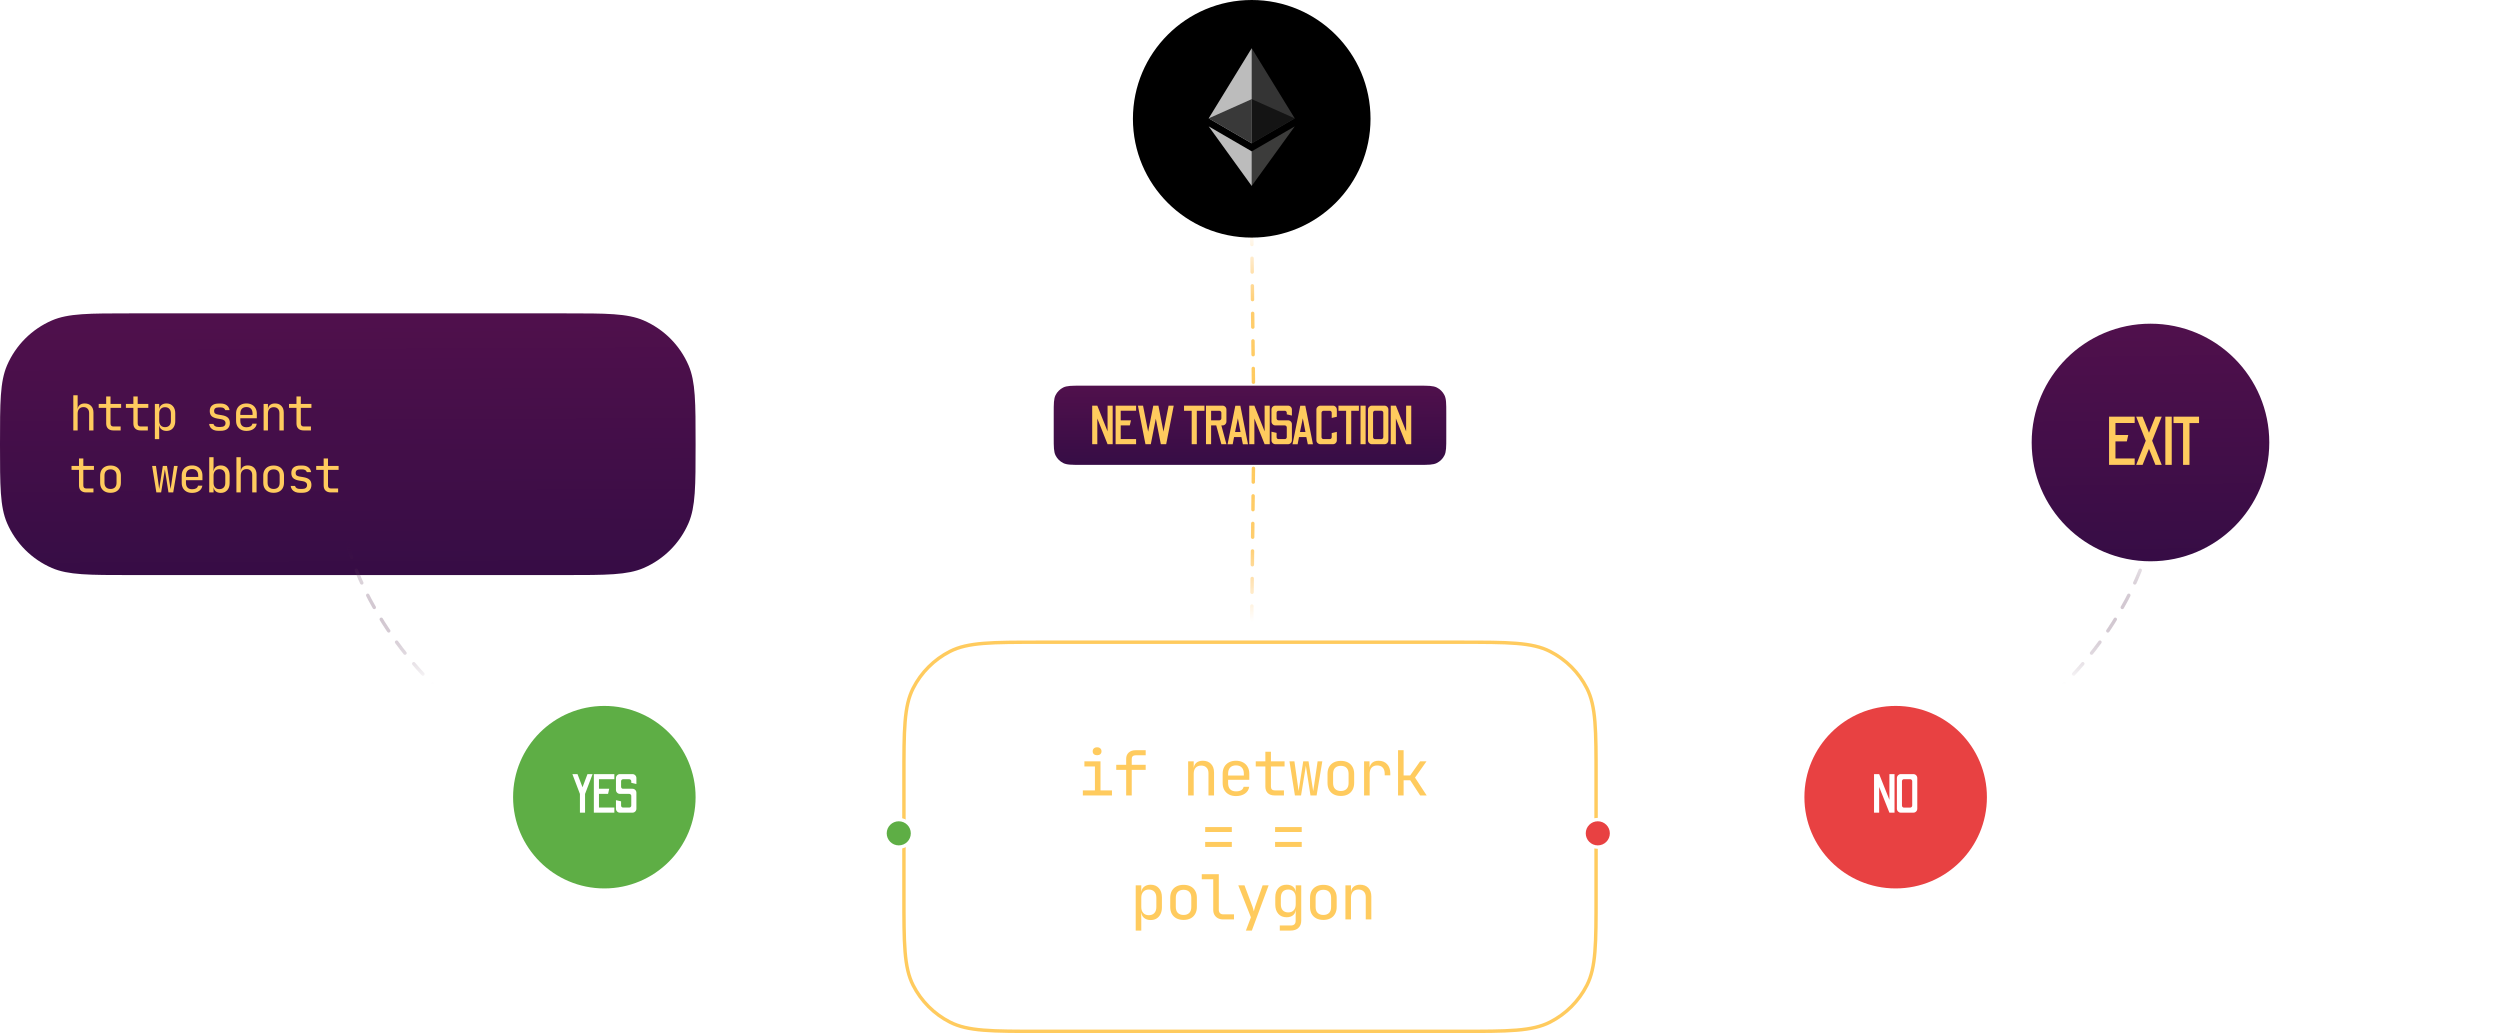 <svg width="726" height="300" viewBox="0 0 726 300" fill="none" xmlns="http://www.w3.org/2000/svg">
<mask id="mask0_29_25" style="mask-type:alpha" maskUnits="userSpaceOnUse" x="0" y="0" width="726" height="300">
<rect width="726" height="300" fill="#D9D9D9"/>
</mask>
<g mask="url(#mask0_29_25)">
</g>
<path d="M262.5 226C262.5 218.991 262.5 213.764 262.839 209.621C263.177 205.483 263.85 202.469 265.17 199.877C267.519 195.267 271.267 191.519 275.877 189.17C278.469 187.85 281.483 187.177 285.621 186.839C289.764 186.5 294.991 186.5 302 186.5H424C431.009 186.5 436.236 186.5 440.379 186.839C444.517 187.177 447.531 187.85 450.123 189.17C454.733 191.519 458.481 195.267 460.83 199.877C462.15 202.469 462.823 205.483 463.161 209.621C463.5 213.764 463.5 218.991 463.5 226V260C463.5 267.009 463.5 272.236 463.161 276.379C462.823 280.517 462.15 283.531 460.83 286.123C458.481 290.733 454.733 294.481 450.123 296.83C447.531 298.15 444.517 298.823 440.379 299.161C436.236 299.5 431.009 299.5 424 299.5H302C294.991 299.5 289.764 299.5 285.621 299.161C281.483 298.823 278.469 298.15 275.877 296.83C271.267 294.481 267.519 290.733 265.17 286.123C263.85 283.531 263.177 280.517 262.839 276.379C262.5 272.236 262.5 267.009 262.5 260V226Z" stroke="#FFCB5E"/>
<path fill-rule="evenodd" clip-rule="evenodd" d="M0 129C0 116.882 0 110.823 2.056 106.071C4.581 100.236 9.236 95.582 15.071 93.056C19.823 91 25.882 91 38 91H164C176.118 91 182.177 91 186.929 93.056C192.764 95.582 197.419 100.236 199.944 106.071C202 110.823 202 116.882 202 129C202 141.118 202 147.177 199.944 151.929C197.419 157.764 192.764 162.419 186.929 164.944C182.177 167 176.118 167 164 167H38C25.882 167 19.823 167 15.071 164.944C9.236 162.419 4.581 157.764 2.056 151.929C0 147.177 0 141.118 0 129Z" fill="url(#paint0_linear_29_25)"/>
<path d="M314.458 231V229.524H317.968V222.576H314.908V221.1H319.588V229.524H322.918V231H314.458ZM318.598 219.318C318.202 219.318 317.89 219.216 317.662 219.012C317.434 218.808 317.32 218.532 317.32 218.184C317.32 217.824 317.434 217.542 317.662 217.338C317.89 217.122 318.202 217.014 318.598 217.014C318.994 217.014 319.306 217.122 319.534 217.338C319.762 217.542 319.876 217.824 319.876 218.184C319.876 218.532 319.762 218.808 319.534 219.012C319.306 219.216 318.994 219.318 318.598 219.318ZM327.038 231V223.566H324.158V222.09H327.038V220.38C327.038 219.6 327.284 218.988 327.776 218.544C328.268 218.088 328.946 217.86 329.81 217.86H332.708V219.336H329.81C329.438 219.336 329.15 219.426 328.946 219.606C328.754 219.774 328.658 220.032 328.658 220.38V222.09H332.708V223.566H328.658V231H327.038ZM345.034 231V221.1H346.654V222.99H346.996L346.654 223.368C346.654 222.588 346.888 221.988 347.356 221.568C347.824 221.136 348.472 220.92 349.3 220.92C350.296 220.92 351.088 221.226 351.676 221.838C352.264 222.45 352.558 223.284 352.558 224.34V231H350.938V224.52C350.938 223.812 350.746 223.272 350.362 222.9C349.99 222.516 349.48 222.324 348.832 222.324C348.16 222.324 347.626 222.528 347.23 222.936C346.846 223.344 346.654 223.932 346.654 224.7V231H345.034ZM358.928 231.18C358.148 231.18 357.464 231.024 356.876 230.712C356.3 230.4 355.85 229.962 355.526 229.398C355.214 228.822 355.058 228.156 355.058 227.4V224.7C355.058 223.932 355.214 223.266 355.526 222.702C355.85 222.138 356.3 221.7 356.876 221.388C357.464 221.076 358.148 220.92 358.928 220.92C359.708 220.92 360.386 221.076 360.962 221.388C361.55 221.7 362 222.138 362.312 222.702C362.636 223.266 362.798 223.932 362.798 224.7V226.446H356.642V227.4C356.642 228.18 356.84 228.78 357.236 229.2C357.632 229.608 358.196 229.812 358.928 229.812C359.552 229.812 360.056 229.704 360.44 229.488C360.824 229.26 361.058 228.924 361.142 228.48H362.762C362.654 229.308 362.246 229.968 361.538 230.46C360.842 230.94 359.972 231.18 358.928 231.18ZM361.214 225.366V224.7C361.214 223.92 361.016 223.32 360.62 222.9C360.236 222.48 359.672 222.27 358.928 222.27C358.196 222.27 357.632 222.48 357.236 222.9C356.84 223.32 356.642 223.92 356.642 224.7V225.222H361.34L361.214 225.366ZM370.159 231C369.307 231 368.641 230.772 368.161 230.316C367.693 229.86 367.459 229.218 367.459 228.39V222.576H364.669V221.1H367.459V218.31H369.079V221.1H373.039V222.576H369.079V228.39C369.079 229.146 369.439 229.524 370.159 229.524H372.859V231H370.159ZM376.043 231L374.459 221.1H375.899L376.889 228.12C376.925 228.384 376.961 228.672 376.997 228.984C377.045 229.284 377.081 229.536 377.105 229.74C377.129 229.536 377.165 229.284 377.213 228.984C377.273 228.672 377.321 228.384 377.357 228.12L378.455 221.1H380.003L381.101 228.12C381.137 228.384 381.179 228.672 381.227 228.984C381.287 229.284 381.329 229.536 381.353 229.74C381.377 229.536 381.413 229.284 381.461 228.984C381.521 228.672 381.569 228.384 381.605 228.12L382.631 221.1H383.999L382.343 231H380.561L379.499 224.16C379.451 223.824 379.397 223.488 379.337 223.152C379.277 222.816 379.235 222.552 379.211 222.36C379.187 222.552 379.151 222.816 379.103 223.152C379.055 223.488 379.001 223.824 378.941 224.16L377.825 231H376.043ZM389.379 231.144C388.587 231.144 387.903 230.994 387.327 230.694C386.751 230.394 386.301 229.962 385.977 229.398C385.665 228.822 385.509 228.144 385.509 227.364V224.736C385.509 223.944 385.665 223.266 385.977 222.702C386.301 222.138 386.751 221.706 387.327 221.406C387.903 221.106 388.587 220.956 389.379 220.956C390.171 220.956 390.855 221.106 391.431 221.406C392.007 221.706 392.451 222.138 392.763 222.702C393.087 223.266 393.249 223.938 393.249 224.718V227.364C393.249 228.144 393.087 228.822 392.763 229.398C392.451 229.962 392.007 230.394 391.431 230.694C390.855 230.994 390.171 231.144 389.379 231.144ZM389.379 229.704C390.087 229.704 390.639 229.506 391.035 229.11C391.431 228.714 391.629 228.132 391.629 227.364V224.736C391.629 223.968 391.431 223.386 391.035 222.99C390.639 222.594 390.087 222.396 389.379 222.396C388.683 222.396 388.131 222.594 387.723 222.99C387.327 223.386 387.129 223.968 387.129 224.736V227.364C387.129 228.132 387.327 228.714 387.723 229.11C388.131 229.506 388.683 229.704 389.379 229.704ZM396.127 231V221.1H397.711V222.99H398.089L397.567 224.16C397.567 223.092 397.795 222.288 398.251 221.748C398.719 221.196 399.409 220.92 400.321 220.92C401.365 220.92 402.193 221.25 402.805 221.91C403.429 222.558 403.741 223.44 403.741 224.556V225.15H402.121V224.7C402.121 223.92 401.929 223.326 401.545 222.918C401.173 222.498 400.639 222.288 399.943 222.288C399.259 222.288 398.719 222.498 398.323 222.918C397.939 223.338 397.747 223.932 397.747 224.7V231H396.127ZM405.989 231V217.86H407.609V225.186H409.517L412.397 221.1H414.251L410.921 225.816L414.305 231H412.415L409.535 226.59H407.609V231H405.989ZM349.983 241.62V240.18H357.723V241.62H349.983ZM349.983 245.94V244.5H357.723V245.94H349.983ZM370.284 241.62V240.18H378.024V241.62H370.284ZM370.284 245.94V244.5H378.024V245.94H370.284ZM329.809 270.24V257.1H331.429V258.99H331.753L331.429 259.368C331.429 258.612 331.675 258.018 332.167 257.586C332.671 257.142 333.331 256.92 334.147 256.92C335.143 256.92 335.935 257.25 336.523 257.91C337.123 258.558 337.423 259.452 337.423 260.592V263.49C337.423 264.246 337.285 264.9 337.009 265.452C336.745 266.004 336.367 266.43 335.875 266.73C335.395 267.03 334.819 267.18 334.147 267.18C333.343 267.18 332.689 266.958 332.185 266.514C331.681 266.07 331.429 265.476 331.429 264.732L331.753 265.11H331.393L331.429 267.36V270.24H329.809ZM333.607 265.776C334.291 265.776 334.825 265.572 335.209 265.164C335.605 264.756 335.803 264.168 335.803 263.4V260.7C335.803 259.932 335.605 259.344 335.209 258.936C334.825 258.528 334.291 258.324 333.607 258.324C332.947 258.324 332.419 258.534 332.023 258.954C331.627 259.374 331.429 259.956 331.429 260.7V263.4C331.429 264.144 331.627 264.726 332.023 265.146C332.419 265.566 332.947 265.776 333.607 265.776ZM343.703 267.144C342.911 267.144 342.227 266.994 341.651 266.694C341.075 266.394 340.625 265.962 340.301 265.398C339.989 264.822 339.833 264.144 339.833 263.364V260.736C339.833 259.944 339.989 259.266 340.301 258.702C340.625 258.138 341.075 257.706 341.651 257.406C342.227 257.106 342.911 256.956 343.703 256.956C344.495 256.956 345.179 257.106 345.755 257.406C346.331 257.706 346.775 258.138 347.087 258.702C347.411 259.266 347.573 259.938 347.573 260.718V263.364C347.573 264.144 347.411 264.822 347.087 265.398C346.775 265.962 346.331 266.394 345.755 266.694C345.179 266.994 344.495 267.144 343.703 267.144ZM343.703 265.704C344.411 265.704 344.963 265.506 345.359 265.11C345.755 264.714 345.953 264.132 345.953 263.364V260.736C345.953 259.968 345.755 259.386 345.359 258.99C344.963 258.594 344.411 258.396 343.703 258.396C343.007 258.396 342.455 258.594 342.047 258.99C341.651 259.386 341.453 259.968 341.453 260.736V263.364C341.453 264.132 341.651 264.714 342.047 265.11C342.455 265.506 343.007 265.704 343.703 265.704ZM355.203 267C354.627 267 354.123 266.886 353.691 266.658C353.259 266.43 352.923 266.106 352.683 265.686C352.443 265.266 352.323 264.774 352.323 264.21V255.336H348.993V253.86H353.943V264.21C353.943 264.618 354.057 264.942 354.285 265.182C354.513 265.41 354.819 265.524 355.203 265.524H358.353V267H355.203ZM361.808 270.24L363.266 266.388L359.594 257.1H361.394L363.698 263.22C363.782 263.424 363.86 263.67 363.932 263.958C364.004 264.234 364.064 264.468 364.112 264.66C364.16 264.468 364.22 264.234 364.292 263.958C364.364 263.67 364.436 263.424 364.508 263.22L366.668 257.1H368.414L363.536 270.24H361.808ZM371.652 270.24V268.764H374.802C375.306 268.764 375.672 268.65 375.9 268.422C376.14 268.194 376.26 267.84 376.26 267.36V266.1L376.296 264.3H375.972L376.278 264.03C376.278 264.75 376.038 265.32 375.558 265.74C375.078 266.16 374.436 266.37 373.632 266.37C372.612 266.37 371.808 266.04 371.22 265.38C370.632 264.708 370.338 263.808 370.338 262.68V260.592C370.338 259.464 370.632 258.57 371.22 257.91C371.808 257.25 372.612 256.92 373.632 256.92C374.436 256.92 375.078 257.13 375.558 257.55C376.038 257.97 376.278 258.54 376.278 259.26L375.972 258.99H376.278V257.1H377.88V267.36C377.88 268.248 377.604 268.95 377.052 269.466C376.512 269.982 375.756 270.24 374.784 270.24H371.652ZM374.118 264.966C374.79 264.966 375.318 264.756 375.702 264.336C376.086 263.916 376.278 263.334 376.278 262.59V260.7C376.278 259.956 376.086 259.374 375.702 258.954C375.318 258.534 374.79 258.324 374.118 258.324C373.434 258.324 372.9 258.528 372.516 258.936C372.144 259.344 371.958 259.932 371.958 260.7V262.59C371.958 263.358 372.144 263.946 372.516 264.354C372.9 264.762 373.434 264.966 374.118 264.966ZM384.304 267.144C383.512 267.144 382.828 266.994 382.252 266.694C381.676 266.394 381.226 265.962 380.902 265.398C380.59 264.822 380.434 264.144 380.434 263.364V260.736C380.434 259.944 380.59 259.266 380.902 258.702C381.226 258.138 381.676 257.706 382.252 257.406C382.828 257.106 383.512 256.956 384.304 256.956C385.096 256.956 385.78 257.106 386.356 257.406C386.932 257.706 387.376 258.138 387.688 258.702C388.012 259.266 388.174 259.938 388.174 260.718V263.364C388.174 264.144 388.012 264.822 387.688 265.398C387.376 265.962 386.932 266.394 386.356 266.694C385.78 266.994 385.096 267.144 384.304 267.144ZM384.304 265.704C385.012 265.704 385.564 265.506 385.96 265.11C386.356 264.714 386.554 264.132 386.554 263.364V260.736C386.554 259.968 386.356 259.386 385.96 258.99C385.564 258.594 385.012 258.396 384.304 258.396C383.608 258.396 383.056 258.594 382.648 258.99C382.252 259.386 382.054 259.968 382.054 260.736V263.364C382.054 264.132 382.252 264.714 382.648 265.11C383.056 265.506 383.608 265.704 384.304 265.704ZM390.71 267V257.1H392.33V258.99H392.672L392.33 259.368C392.33 258.588 392.564 257.988 393.032 257.568C393.5 257.136 394.148 256.92 394.976 256.92C395.972 256.92 396.764 257.226 397.352 257.838C397.94 258.45 398.234 259.284 398.234 260.34V267H396.614V260.52C396.614 259.812 396.422 259.272 396.038 258.9C395.666 258.516 395.156 258.324 394.508 258.324C393.836 258.324 393.302 258.528 392.906 258.936C392.522 259.344 392.33 259.932 392.33 260.7V267H390.71Z" fill="#FFCB5E"/>
<circle cx="261" cy="242" r="4" fill="#5EAE45" stroke="white"/>
<path d="M101 158C101 158 118.809 242 255 242" stroke="url(#paint1_linear_29_25)" stroke-linecap="round" stroke-linejoin="round" stroke-dasharray="4"/>
<circle cx="175.5" cy="231.5" r="26.5" fill="#5EAE45"/>
<path d="M168.411 236V230.56L166.219 224.8H167.707L169.163 228.624L170.603 224.8H172.091L169.899 230.56V236H168.411ZM172.453 236V224.8H178.405V226.272H173.941V229.056H176.917L176.581 230.544H173.941V234.512H178.405V236H172.453ZM180.026 236C179.706 236 179.434 235.888 179.21 235.664C178.986 235.44 178.874 235.168 178.874 234.848V232.368L180.362 232.704V233.936C180.362 234.096 180.415 234.235 180.522 234.352C180.639 234.459 180.773 234.512 180.922 234.512H182.746C182.906 234.512 183.039 234.459 183.146 234.352C183.263 234.235 183.322 234.096 183.322 233.936V231.12C183.322 230.96 183.263 230.827 183.146 230.72C183.039 230.603 182.906 230.544 182.746 230.544H180.026C179.706 230.544 179.434 230.432 179.21 230.208C178.986 229.984 178.874 229.712 178.874 229.392V225.952C178.874 225.632 178.986 225.36 179.21 225.136C179.434 224.912 179.706 224.8 180.026 224.8H183.658C183.978 224.8 184.25 224.912 184.474 225.136C184.698 225.36 184.81 225.632 184.81 225.952V227.68L183.322 227.328V226.864C183.322 226.704 183.263 226.571 183.146 226.464C183.039 226.347 182.906 226.288 182.746 226.288H180.922C180.773 226.288 180.639 226.347 180.522 226.464C180.415 226.571 180.362 226.704 180.362 226.864V228.48C180.362 228.64 180.415 228.779 180.522 228.896C180.639 229.003 180.773 229.056 180.922 229.056H183.658C183.978 229.056 184.25 229.168 184.474 229.392C184.698 229.616 184.81 229.888 184.81 230.208V234.848C184.81 235.168 184.698 235.44 184.474 235.664C184.25 235.888 183.978 236 183.658 236H180.026Z" fill="white"/>
<circle r="4" transform="matrix(-1 0 0 1 464 242)" fill="#E84142" stroke="white"/>
<path d="M624 158C624 158 606.191 242 470 242" stroke="url(#paint2_linear_29_25)" stroke-linecap="round" stroke-linejoin="round" stroke-dasharray="4"/>
<circle cx="550.5" cy="231.5" r="26.5" fill="#E84142"/>
<path d="M544.219 236V224.8H545.707L548.683 232.272V224.8H550.171V236H548.683L545.707 228.528V236H544.219ZM551.979 236C551.681 236 551.419 235.888 551.195 235.664C550.971 235.44 550.859 235.163 550.859 234.832V225.968C550.859 225.637 550.971 225.36 551.195 225.136C551.419 224.912 551.681 224.8 551.979 224.8H555.611C555.953 224.8 556.23 224.912 556.443 225.136C556.667 225.36 556.779 225.637 556.779 225.968V234.832C556.779 235.163 556.667 235.44 556.443 235.664C556.23 235.888 555.953 236 555.611 236H551.979ZM552.891 234.528H554.699C554.881 234.528 555.025 234.469 555.131 234.352C555.249 234.235 555.307 234.091 555.307 233.92V226.88C555.307 226.699 555.249 226.555 555.131 226.448C555.025 226.331 554.881 226.272 554.699 226.272H552.891C552.742 226.272 552.609 226.331 552.491 226.448C552.385 226.555 552.331 226.699 552.331 226.88V233.92C552.331 234.091 552.385 234.235 552.491 234.352C552.609 234.469 552.742 234.528 552.891 234.528Z" fill="white"/>
<path d="M21.288 125V114.78H22.548V117.3V118.77H22.814L22.548 119.064C22.548 118.457 22.73 117.991 23.094 117.664C23.458 117.328 23.962 117.16 24.606 117.16C25.381 117.16 25.997 117.398 26.454 117.874C26.911 118.35 27.14 118.999 27.14 119.82V125H25.88V119.96C25.88 119.409 25.731 118.985 25.432 118.686C25.143 118.378 24.746 118.224 24.242 118.224C23.719 118.224 23.304 118.387 22.996 118.714C22.697 119.041 22.548 119.503 22.548 120.1V125H21.288ZM32.934 125C32.272 125 31.754 124.823 31.381 124.468C31.017 124.113 30.834 123.614 30.834 122.97V118.448H28.665V117.3H30.834V115.13H32.094V117.3H35.175V118.448H32.094V122.97C32.094 123.558 32.374 123.852 32.934 123.852H35.035V125H32.934ZM40.829 125C40.166 125 39.648 124.823 39.275 124.468C38.911 124.113 38.729 123.614 38.729 122.97V118.448H36.559V117.3H38.729V115.13H39.989V117.3H43.069V118.448H39.989V122.97C39.989 123.558 40.269 123.852 40.829 123.852H42.929V125H40.829ZM44.972 127.52V117.3H46.232V118.77H46.484L46.232 119.064C46.232 118.476 46.423 118.014 46.806 117.678C47.198 117.333 47.711 117.16 48.346 117.16C49.12 117.16 49.736 117.417 50.194 117.93C50.66 118.434 50.894 119.129 50.894 120.016V122.27C50.894 122.858 50.786 123.367 50.572 123.796C50.366 124.225 50.072 124.557 49.69 124.79C49.316 125.023 48.868 125.14 48.346 125.14C47.72 125.14 47.212 124.967 46.82 124.622C46.428 124.277 46.232 123.815 46.232 123.236L46.484 123.53H46.204L46.232 125.28V127.52H44.972ZM47.926 124.048C48.458 124.048 48.873 123.889 49.172 123.572C49.48 123.255 49.634 122.797 49.634 122.2V120.1C49.634 119.503 49.48 119.045 49.172 118.728C48.873 118.411 48.458 118.252 47.926 118.252C47.412 118.252 47.002 118.415 46.694 118.742C46.386 119.069 46.232 119.521 46.232 120.1V122.2C46.232 122.779 46.386 123.231 46.694 123.558C47.002 123.885 47.412 124.048 47.926 124.048ZM63.435 125.112C62.912 125.112 62.455 125.033 62.063 124.874C61.68 124.706 61.372 124.473 61.139 124.174C60.915 123.875 60.779 123.521 60.733 123.11H61.993C62.049 123.381 62.198 123.595 62.441 123.754C62.693 123.913 63.024 123.992 63.435 123.992H64.023C64.517 123.992 64.886 123.894 65.129 123.698C65.371 123.493 65.493 123.222 65.493 122.886C65.493 122.559 65.381 122.303 65.157 122.116C64.942 121.92 64.62 121.789 64.191 121.724L63.155 121.556C62.399 121.425 61.834 121.192 61.461 120.856C61.097 120.511 60.915 120.011 60.915 119.358C60.915 118.667 61.134 118.135 61.573 117.762C62.011 117.379 62.669 117.188 63.547 117.188H64.079C64.816 117.188 65.409 117.361 65.857 117.706C66.305 118.051 66.575 118.518 66.669 119.106H65.409C65.353 118.863 65.213 118.672 64.989 118.532C64.765 118.383 64.461 118.308 64.079 118.308H63.547C63.071 118.308 62.721 118.397 62.497 118.574C62.282 118.751 62.175 119.017 62.175 119.372C62.175 119.689 62.268 119.923 62.455 120.072C62.641 120.221 62.935 120.329 63.337 120.394L64.373 120.562C65.203 120.693 65.805 120.935 66.179 121.29C66.561 121.645 66.753 122.158 66.753 122.83C66.753 123.539 66.524 124.099 66.067 124.51C65.619 124.911 64.937 125.112 64.023 125.112H63.435ZM71.567 125.14C70.96 125.14 70.428 125.019 69.971 124.776C69.523 124.533 69.173 124.193 68.921 123.754C68.678 123.306 68.557 122.788 68.557 122.2V120.1C68.557 119.503 68.678 118.985 68.921 118.546C69.173 118.107 69.523 117.767 69.971 117.524C70.428 117.281 70.96 117.16 71.567 117.16C72.174 117.16 72.701 117.281 73.149 117.524C73.606 117.767 73.957 118.107 74.199 118.546C74.451 118.985 74.577 119.503 74.577 120.1V121.458H69.789V122.2C69.789 122.807 69.943 123.273 70.251 123.6C70.559 123.917 70.998 124.076 71.567 124.076C72.052 124.076 72.445 123.992 72.743 123.824C73.042 123.647 73.224 123.385 73.289 123.04H74.549C74.465 123.684 74.148 124.197 73.597 124.58C73.056 124.953 72.379 125.14 71.567 125.14ZM73.345 120.618V120.1C73.345 119.493 73.191 119.027 72.883 118.7C72.585 118.373 72.146 118.21 71.567 118.21C70.998 118.21 70.559 118.373 70.251 118.7C69.943 119.027 69.789 119.493 69.789 120.1V120.506H73.443L73.345 120.618ZM76.55 125V117.3H77.81V118.77H78.076L77.81 119.064C77.81 118.457 77.992 117.991 78.356 117.664C78.72 117.328 79.224 117.16 79.868 117.16C80.642 117.16 81.258 117.398 81.716 117.874C82.173 118.35 82.402 118.999 82.402 119.82V125H81.142V119.96C81.142 119.409 80.992 118.989 80.694 118.7C80.404 118.401 80.008 118.252 79.504 118.252C78.981 118.252 78.566 118.411 78.258 118.728C77.959 119.045 77.81 119.503 77.81 120.1V125H76.55ZM88.196 125C87.534 125 87.016 124.823 86.642 124.468C86.278 124.113 86.096 123.614 86.096 122.97V118.448H83.926V117.3H86.096V115.13H87.356V117.3H90.436V118.448H87.356V122.97C87.356 123.558 87.636 123.852 88.196 123.852H90.296V125H88.196ZM25.04 143C24.377 143 23.859 142.823 23.486 142.468C23.122 142.113 22.94 141.614 22.94 140.97V136.448H20.77V135.3H22.94V133.13H24.2V135.3H27.28V136.448H24.2V140.97C24.2 141.558 24.48 141.852 25.04 141.852H27.14V143H25.04ZM32.094 143.112C31.479 143.112 30.947 142.995 30.498 142.762C30.05 142.529 29.701 142.193 29.448 141.754C29.206 141.306 29.084 140.779 29.084 140.172V138.128C29.084 137.512 29.206 136.985 29.448 136.546C29.701 136.107 30.05 135.771 30.498 135.538C30.947 135.305 31.479 135.188 32.094 135.188C32.711 135.188 33.242 135.305 33.691 135.538C34.139 135.771 34.484 136.107 34.727 136.546C34.978 136.985 35.105 137.507 35.105 138.114V140.172C35.105 140.779 34.978 141.306 34.727 141.754C34.484 142.193 34.139 142.529 33.691 142.762C33.242 142.995 32.711 143.112 32.094 143.112ZM32.094 141.992C32.645 141.992 33.075 141.838 33.383 141.53C33.691 141.222 33.844 140.769 33.844 140.172V138.128C33.844 137.531 33.691 137.078 33.383 136.77C33.075 136.462 32.645 136.308 32.094 136.308C31.553 136.308 31.124 136.462 30.806 136.77C30.498 137.078 30.345 137.531 30.345 138.128V140.172C30.345 140.769 30.498 141.222 30.806 141.53C31.124 141.838 31.553 141.992 32.094 141.992ZM45.406 143L44.174 135.3H45.294L46.064 140.76C46.092 140.965 46.12 141.189 46.148 141.432C46.185 141.665 46.213 141.861 46.232 142.02C46.25 141.861 46.278 141.665 46.316 141.432C46.362 141.189 46.4 140.965 46.428 140.76L47.282 135.3H48.486L49.34 140.76C49.368 140.965 49.4 141.189 49.438 141.432C49.484 141.665 49.517 141.861 49.536 142.02C49.554 141.861 49.582 141.665 49.62 141.432C49.666 141.189 49.704 140.965 49.732 140.76L50.53 135.3H51.594L50.306 143H48.92L48.094 137.68C48.056 137.419 48.014 137.157 47.968 136.896C47.921 136.635 47.888 136.429 47.87 136.28C47.851 136.429 47.823 136.635 47.786 136.896C47.748 137.157 47.706 137.419 47.66 137.68L46.792 143H45.406ZM55.778 143.14C55.172 143.14 54.639 143.019 54.182 142.776C53.734 142.533 53.384 142.193 53.132 141.754C52.889 141.306 52.768 140.788 52.768 140.2V138.1C52.768 137.503 52.889 136.985 53.132 136.546C53.384 136.107 53.734 135.767 54.182 135.524C54.639 135.281 55.172 135.16 55.778 135.16C56.385 135.16 56.912 135.281 57.36 135.524C57.818 135.767 58.167 136.107 58.41 136.546C58.662 136.985 58.788 137.503 58.788 138.1V139.458H54V140.2C54 140.807 54.154 141.273 54.462 141.6C54.77 141.917 55.209 142.076 55.778 142.076C56.264 142.076 56.656 141.992 56.954 141.824C57.253 141.647 57.435 141.385 57.5 141.04H58.76C58.676 141.684 58.359 142.197 57.808 142.58C57.267 142.953 56.59 143.14 55.778 143.14ZM57.556 138.618V138.1C57.556 137.493 57.402 137.027 57.094 136.7C56.795 136.373 56.357 136.21 55.778 136.21C55.209 136.21 54.77 136.373 54.462 136.7C54.154 137.027 54 137.493 54 138.1V138.506H57.654L57.556 138.618ZM64.121 143.14C63.486 143.14 62.977 142.972 62.595 142.636C62.212 142.291 62.021 141.824 62.021 141.236L62.273 141.53H62.021V143H60.761V132.78H62.021V135.02L61.993 136.77H62.273L62.021 137.064C62.021 136.485 62.212 136.023 62.595 135.678C62.987 135.333 63.495 135.16 64.121 135.16C64.895 135.16 65.516 135.417 65.983 135.93C66.449 136.443 66.683 137.143 66.683 138.03V140.284C66.683 141.161 66.449 141.857 65.983 142.37C65.516 142.883 64.895 143.14 64.121 143.14ZM63.701 142.048C64.233 142.048 64.653 141.889 64.961 141.572C65.269 141.255 65.423 140.797 65.423 140.2V138.1C65.423 137.503 65.269 137.045 64.961 136.728C64.653 136.411 64.233 136.252 63.701 136.252C63.187 136.252 62.777 136.415 62.469 136.742C62.17 137.069 62.021 137.521 62.021 138.1V140.2C62.021 140.779 62.17 141.231 62.469 141.558C62.777 141.885 63.187 142.048 63.701 142.048ZM68.655 143V132.78H69.915V135.3V136.77H70.181L69.915 137.064C69.915 136.457 70.097 135.991 70.461 135.664C70.825 135.328 71.329 135.16 71.973 135.16C72.748 135.16 73.364 135.398 73.821 135.874C74.278 136.35 74.507 136.999 74.507 137.82V143H73.247V137.96C73.247 137.409 73.098 136.985 72.799 136.686C72.51 136.378 72.113 136.224 71.609 136.224C71.087 136.224 70.671 136.387 70.363 136.714C70.064 137.041 69.915 137.503 69.915 138.1V143H68.655ZM79.462 143.112C78.846 143.112 78.314 142.995 77.866 142.762C77.418 142.529 77.068 142.193 76.816 141.754C76.573 141.306 76.452 140.779 76.452 140.172V138.128C76.452 137.512 76.573 136.985 76.816 136.546C77.068 136.107 77.418 135.771 77.866 135.538C78.314 135.305 78.846 135.188 79.462 135.188C80.078 135.188 80.61 135.305 81.058 135.538C81.506 135.771 81.851 136.107 82.094 136.546C82.346 136.985 82.472 137.507 82.472 138.114V140.172C82.472 140.779 82.346 141.306 82.094 141.754C81.851 142.193 81.506 142.529 81.058 142.762C80.61 142.995 80.078 143.112 79.462 143.112ZM79.462 141.992C80.012 141.992 80.442 141.838 80.75 141.53C81.058 141.222 81.212 140.769 81.212 140.172V138.128C81.212 137.531 81.058 137.078 80.75 136.77C80.442 136.462 80.012 136.308 79.462 136.308C78.92 136.308 78.491 136.462 78.174 136.77C77.866 137.078 77.712 137.531 77.712 138.128V140.172C77.712 140.769 77.866 141.222 78.174 141.53C78.491 141.838 78.92 141.992 79.462 141.992ZM87.118 143.112C86.596 143.112 86.138 143.033 85.746 142.874C85.364 142.706 85.056 142.473 84.822 142.174C84.598 141.875 84.463 141.521 84.416 141.11H85.676C85.732 141.381 85.882 141.595 86.124 141.754C86.376 141.913 86.708 141.992 87.118 141.992H87.706C88.201 141.992 88.57 141.894 88.812 141.698C89.055 141.493 89.176 141.222 89.176 140.886C89.176 140.559 89.064 140.303 88.84 140.116C88.626 139.92 88.304 139.789 87.874 139.724L86.838 139.556C86.082 139.425 85.518 139.192 85.144 138.856C84.78 138.511 84.598 138.011 84.598 137.358C84.598 136.667 84.818 136.135 85.256 135.762C85.695 135.379 86.353 135.188 87.23 135.188H87.762C88.5 135.188 89.092 135.361 89.54 135.706C89.988 136.051 90.259 136.518 90.352 137.106H89.092C89.036 136.863 88.896 136.672 88.672 136.532C88.448 136.383 88.145 136.308 87.762 136.308H87.23C86.754 136.308 86.404 136.397 86.18 136.574C85.966 136.751 85.858 137.017 85.858 137.372C85.858 137.689 85.952 137.923 86.138 138.072C86.325 138.221 86.619 138.329 87.02 138.394L88.056 138.562C88.887 138.693 89.489 138.935 89.862 139.29C90.245 139.645 90.436 140.158 90.436 140.83C90.436 141.539 90.208 142.099 89.75 142.51C89.302 142.911 88.621 143.112 87.706 143.112H87.118ZM96.091 143C95.428 143 94.91 142.823 94.537 142.468C94.173 142.113 93.991 141.614 93.991 140.97V136.448H91.821V135.3H93.991V133.13H95.251V135.3H98.331V136.448H95.251V140.97C95.251 141.558 95.531 141.852 96.091 141.852H98.191V143H96.091Z" fill="#FFCB5E"/>
<circle cx="624.5" cy="128.5" r="34.5" fill="url(#paint3_linear_29_25)"/>
<path d="M612.47 135V121H619.91V122.84H614.33V126.32H618.05L617.63 128.18H614.33V133.14H619.91V135H612.47ZM620.346 135L623.126 128L620.346 121H622.206L624.066 125.66L625.926 121H627.766L624.986 128L627.766 135H625.926L624.066 130.34L622.206 135H620.346ZM628.814 135V121H630.674V135H628.814ZM633.963 135V122.86H631.183V121H638.603V122.86H635.823V135H633.963Z" fill="#FFCB5E"/>
<path d="M363.5 67L364 111.5" stroke="url(#paint4_linear_29_25)" stroke-linecap="round" stroke-linejoin="round" stroke-dasharray="4"/>
<path d="M363.5 180L364 135.5" stroke="url(#paint5_linear_29_25)" stroke-linecap="round" stroke-linejoin="round" stroke-dasharray="4"/>
<path fill-rule="evenodd" clip-rule="evenodd" d="M306 120C306 117.2 306 115.8 306.545 114.73C307.024 113.789 307.789 113.024 308.73 112.545C309.8 112 311.2 112 314 112H412C414.8 112 416.2 112 417.27 112.545C418.211 113.024 418.976 113.789 419.455 114.73C420 115.8 420 117.2 420 120V127C420 129.8 420 131.2 419.455 132.27C418.976 133.211 418.211 133.976 417.27 134.455C416.2 135 414.8 135 412 135H314C311.2 135 309.8 135 308.73 134.455C307.789 133.976 307.024 133.211 306.545 132.27C306 131.2 306 129.8 306 127V120Z" fill="url(#paint6_linear_29_25)"/>
<path d="M317.172 129V117.8H318.66L321.636 125.272V117.8H323.124V129H321.636L318.66 121.528V129H317.172ZM323.969 129V117.8H329.921V119.272H325.457V122.056H328.433L328.097 123.544H325.457V127.512H329.921V129H323.969ZM332.641 129L330.449 117.8H331.937L333.425 125.368L334.913 117.8H336.401L337.873 125.368L339.361 117.8H340.849L338.657 129H337.105L335.649 121.576L334.193 129H332.641ZM346.066 129V119.288H343.842V117.8H349.778V119.288H347.554V129H346.066ZM350.218 129V117.8H355.018C355.327 117.8 355.594 117.912 355.818 118.136C356.042 118.36 356.154 118.632 356.154 118.952V122.392C356.154 122.712 356.042 122.984 355.818 123.208C355.594 123.432 355.327 123.544 355.018 123.544H354.682L356.154 129H354.682L353.194 123.544H351.706V129H350.218ZM351.706 122.056H354.106C354.255 122.056 354.388 122.003 354.506 121.896C354.623 121.779 354.682 121.64 354.682 121.48V119.864C354.682 119.704 354.623 119.571 354.506 119.464C354.388 119.347 354.255 119.288 354.106 119.288H351.706V122.056ZM356.485 129.016L358.741 117.816H360.197L362.421 129.016H360.933L360.501 126.92H358.373L357.973 129.016H356.485ZM358.661 125.448H360.245L359.477 121.464L358.661 125.448ZM362.781 129V117.8H364.269L367.245 125.272V117.8H368.733V129H367.245L364.269 121.528V129H362.781ZM370.385 129C370.065 129 369.793 128.888 369.569 128.664C369.345 128.44 369.233 128.168 369.233 127.848V125.368L370.721 125.704V126.936C370.721 127.096 370.775 127.235 370.881 127.352C370.999 127.459 371.132 127.512 371.281 127.512H373.105C373.265 127.512 373.399 127.459 373.505 127.352C373.623 127.235 373.681 127.096 373.681 126.936V124.12C373.681 123.96 373.623 123.827 373.505 123.72C373.399 123.603 373.265 123.544 373.105 123.544H370.385C370.065 123.544 369.793 123.432 369.569 123.208C369.345 122.984 369.233 122.712 369.233 122.392V118.952C369.233 118.632 369.345 118.36 369.569 118.136C369.793 117.912 370.065 117.8 370.385 117.8H374.017C374.337 117.8 374.609 117.912 374.833 118.136C375.057 118.36 375.169 118.632 375.169 118.952V120.68L373.681 120.328V119.864C373.681 119.704 373.623 119.571 373.505 119.464C373.399 119.347 373.265 119.288 373.105 119.288H371.281C371.132 119.288 370.999 119.347 370.881 119.464C370.775 119.571 370.721 119.704 370.721 119.864V121.48C370.721 121.64 370.775 121.779 370.881 121.896C370.999 122.003 371.132 122.056 371.281 122.056H374.017C374.337 122.056 374.609 122.168 374.833 122.392C375.057 122.616 375.169 122.888 375.169 123.208V127.848C375.169 128.168 375.057 128.44 374.833 128.664C374.609 128.888 374.337 129 374.017 129H370.385ZM375.344 129.016L377.6 117.816H379.056L381.28 129.016H379.792L379.36 126.92H377.232L376.832 129.016H375.344ZM377.52 125.448H379.104L378.336 121.464L377.52 125.448ZM383.433 129C383.134 129 382.868 128.888 382.633 128.664C382.398 128.44 382.281 128.168 382.281 127.848V118.952C382.281 118.643 382.398 118.376 382.633 118.152C382.868 117.917 383.134 117.8 383.433 117.8H387.065C387.396 117.8 387.668 117.917 387.881 118.152C388.105 118.376 388.217 118.643 388.217 118.952V121.032L386.729 121.368V119.864C386.729 119.715 386.676 119.581 386.569 119.464C386.473 119.347 386.34 119.288 386.169 119.288H384.345C384.196 119.288 384.062 119.347 383.945 119.464C383.828 119.581 383.769 119.715 383.769 119.864V126.936C383.769 127.107 383.828 127.245 383.945 127.352C384.062 127.459 384.196 127.512 384.345 127.512H386.169C386.34 127.512 386.473 127.459 386.569 127.352C386.676 127.245 386.729 127.107 386.729 126.936V125.768L388.217 125.416V127.848C388.217 128.168 388.105 128.44 387.881 128.664C387.668 128.888 387.396 129 387.065 129H383.433ZM390.91 129V119.288H388.686V117.8H394.622V119.288H392.398V129H390.91ZM395.094 129V117.8H396.582V129H395.094ZM398.385 129C398.087 129 397.825 128.888 397.601 128.664C397.377 128.44 397.265 128.163 397.265 127.832V118.968C397.265 118.637 397.377 118.36 397.601 118.136C397.825 117.912 398.087 117.8 398.385 117.8H402.017C402.359 117.8 402.636 117.912 402.849 118.136C403.073 118.36 403.185 118.637 403.185 118.968V127.832C403.185 128.163 403.073 128.44 402.849 128.664C402.636 128.888 402.359 129 402.017 129H398.385ZM399.297 127.528H401.105C401.287 127.528 401.431 127.469 401.537 127.352C401.655 127.235 401.713 127.091 401.713 126.92V119.88C401.713 119.699 401.655 119.555 401.537 119.448C401.431 119.331 401.287 119.272 401.105 119.272H399.297C399.148 119.272 399.015 119.331 398.897 119.448C398.791 119.555 398.737 119.699 398.737 119.88V126.92C398.737 127.091 398.791 127.235 398.897 127.352C399.015 127.469 399.148 127.528 399.297 127.528ZM403.875 129V117.8H405.363L408.339 125.272V117.8H409.827V129H408.339L405.363 121.528V129H403.875Z" fill="#FFCB5E"/>
<g filter="url(#filter0_b_29_25)">
<circle cx="363.5" cy="34.5" r="34.5" fill="black"/>
</g>
<path d="M363.496 14L363.223 14.912V41.36L363.496 41.628L375.992 34.371L363.496 14Z" fill="#343434"/>
<path d="M363.496 14L351 34.371L363.496 41.628V28.791V14Z" fill="#BCBCBC"/>
<path d="M363.496 43.953L363.342 44.137V53.559L363.496 54L376 36.699L363.496 43.953Z" fill="#3C3C3B"/>
<path d="M363.496 54V43.953L351 36.699L363.496 54Z" fill="#BCBCBC"/>
<path d="M363.496 41.628L375.992 34.371L363.496 28.791V41.628Z" fill="#141414"/>
<path d="M351 34.371L363.496 41.628V28.791L351 34.371Z" fill="#393939"/>
<defs>
<filter id="filter0_b_29_25" x="301.817" y="-27.183" width="123.366" height="123.366" filterUnits="userSpaceOnUse" color-interpolation-filters="sRGB">
<feFlood flood-opacity="0" result="BackgroundImageFix"/>
<feGaussianBlur in="BackgroundImage" stdDeviation="13.591"/>
<feComposite in2="SourceAlpha" operator="in" result="effect1_backgroundBlur_29_25"/>
<feBlend mode="normal" in="SourceGraphic" in2="effect1_backgroundBlur_29_25" result="shape"/>
</filter>
<linearGradient id="paint0_linear_29_25" x1="-144.912" y1="92.18" x2="-144.025" y2="277.248" gradientUnits="userSpaceOnUse">
<stop stop-color="#50104C"/>
<stop offset="1" stop-color="#11073B"/>
</linearGradient>
<linearGradient id="paint1_linear_29_25" x1="255" y1="242" x2="255" y2="158" gradientUnits="userSpaceOnUse">
<stop stop-color="white"/>
<stop offset="0.515" stop-color="white" stop-opacity="0.903"/>
<stop offset="1" stop-color="#390B34" stop-opacity="0.01"/>
</linearGradient>
<linearGradient id="paint2_linear_29_25" x1="470" y1="242" x2="470" y2="158" gradientUnits="userSpaceOnUse">
<stop stop-color="white"/>
<stop offset="0.515" stop-color="white" stop-opacity="0.903"/>
<stop offset="1" stop-color="#390B34" stop-opacity="0.01"/>
</linearGradient>
<linearGradient id="paint3_linear_29_25" x1="540.5" y1="95.071" x2="542.642" y2="263.07" gradientUnits="userSpaceOnUse">
<stop stop-color="#50104C"/>
<stop offset="1" stop-color="#11073B"/>
</linearGradient>
<linearGradient id="paint4_linear_29_25" x1="363" y1="112" x2="363" y2="67" gradientUnits="userSpaceOnUse">
<stop stop-color="#FFCA5E"/>
<stop offset="0.515" stop-color="#FFC85E" stop-opacity="0.903"/>
<stop offset="1" stop-color="#FFBE5E" stop-opacity="0.01"/>
</linearGradient>
<linearGradient id="paint5_linear_29_25" x1="363" y1="135" x2="363" y2="180" gradientUnits="userSpaceOnUse">
<stop stop-color="#FFCA5E"/>
<stop offset="0.515" stop-color="#FFC85E" stop-opacity="0.903"/>
<stop offset="1" stop-color="#FFBE5E" stop-opacity="0.01"/>
</linearGradient>
<linearGradient id="paint6_linear_29_25" x1="224.218" y1="112.357" x2="224.362" y2="168.366" gradientUnits="userSpaceOnUse">
<stop stop-color="#50104C"/>
<stop offset="1" stop-color="#11073B"/>
</linearGradient>
</defs>
</svg>
